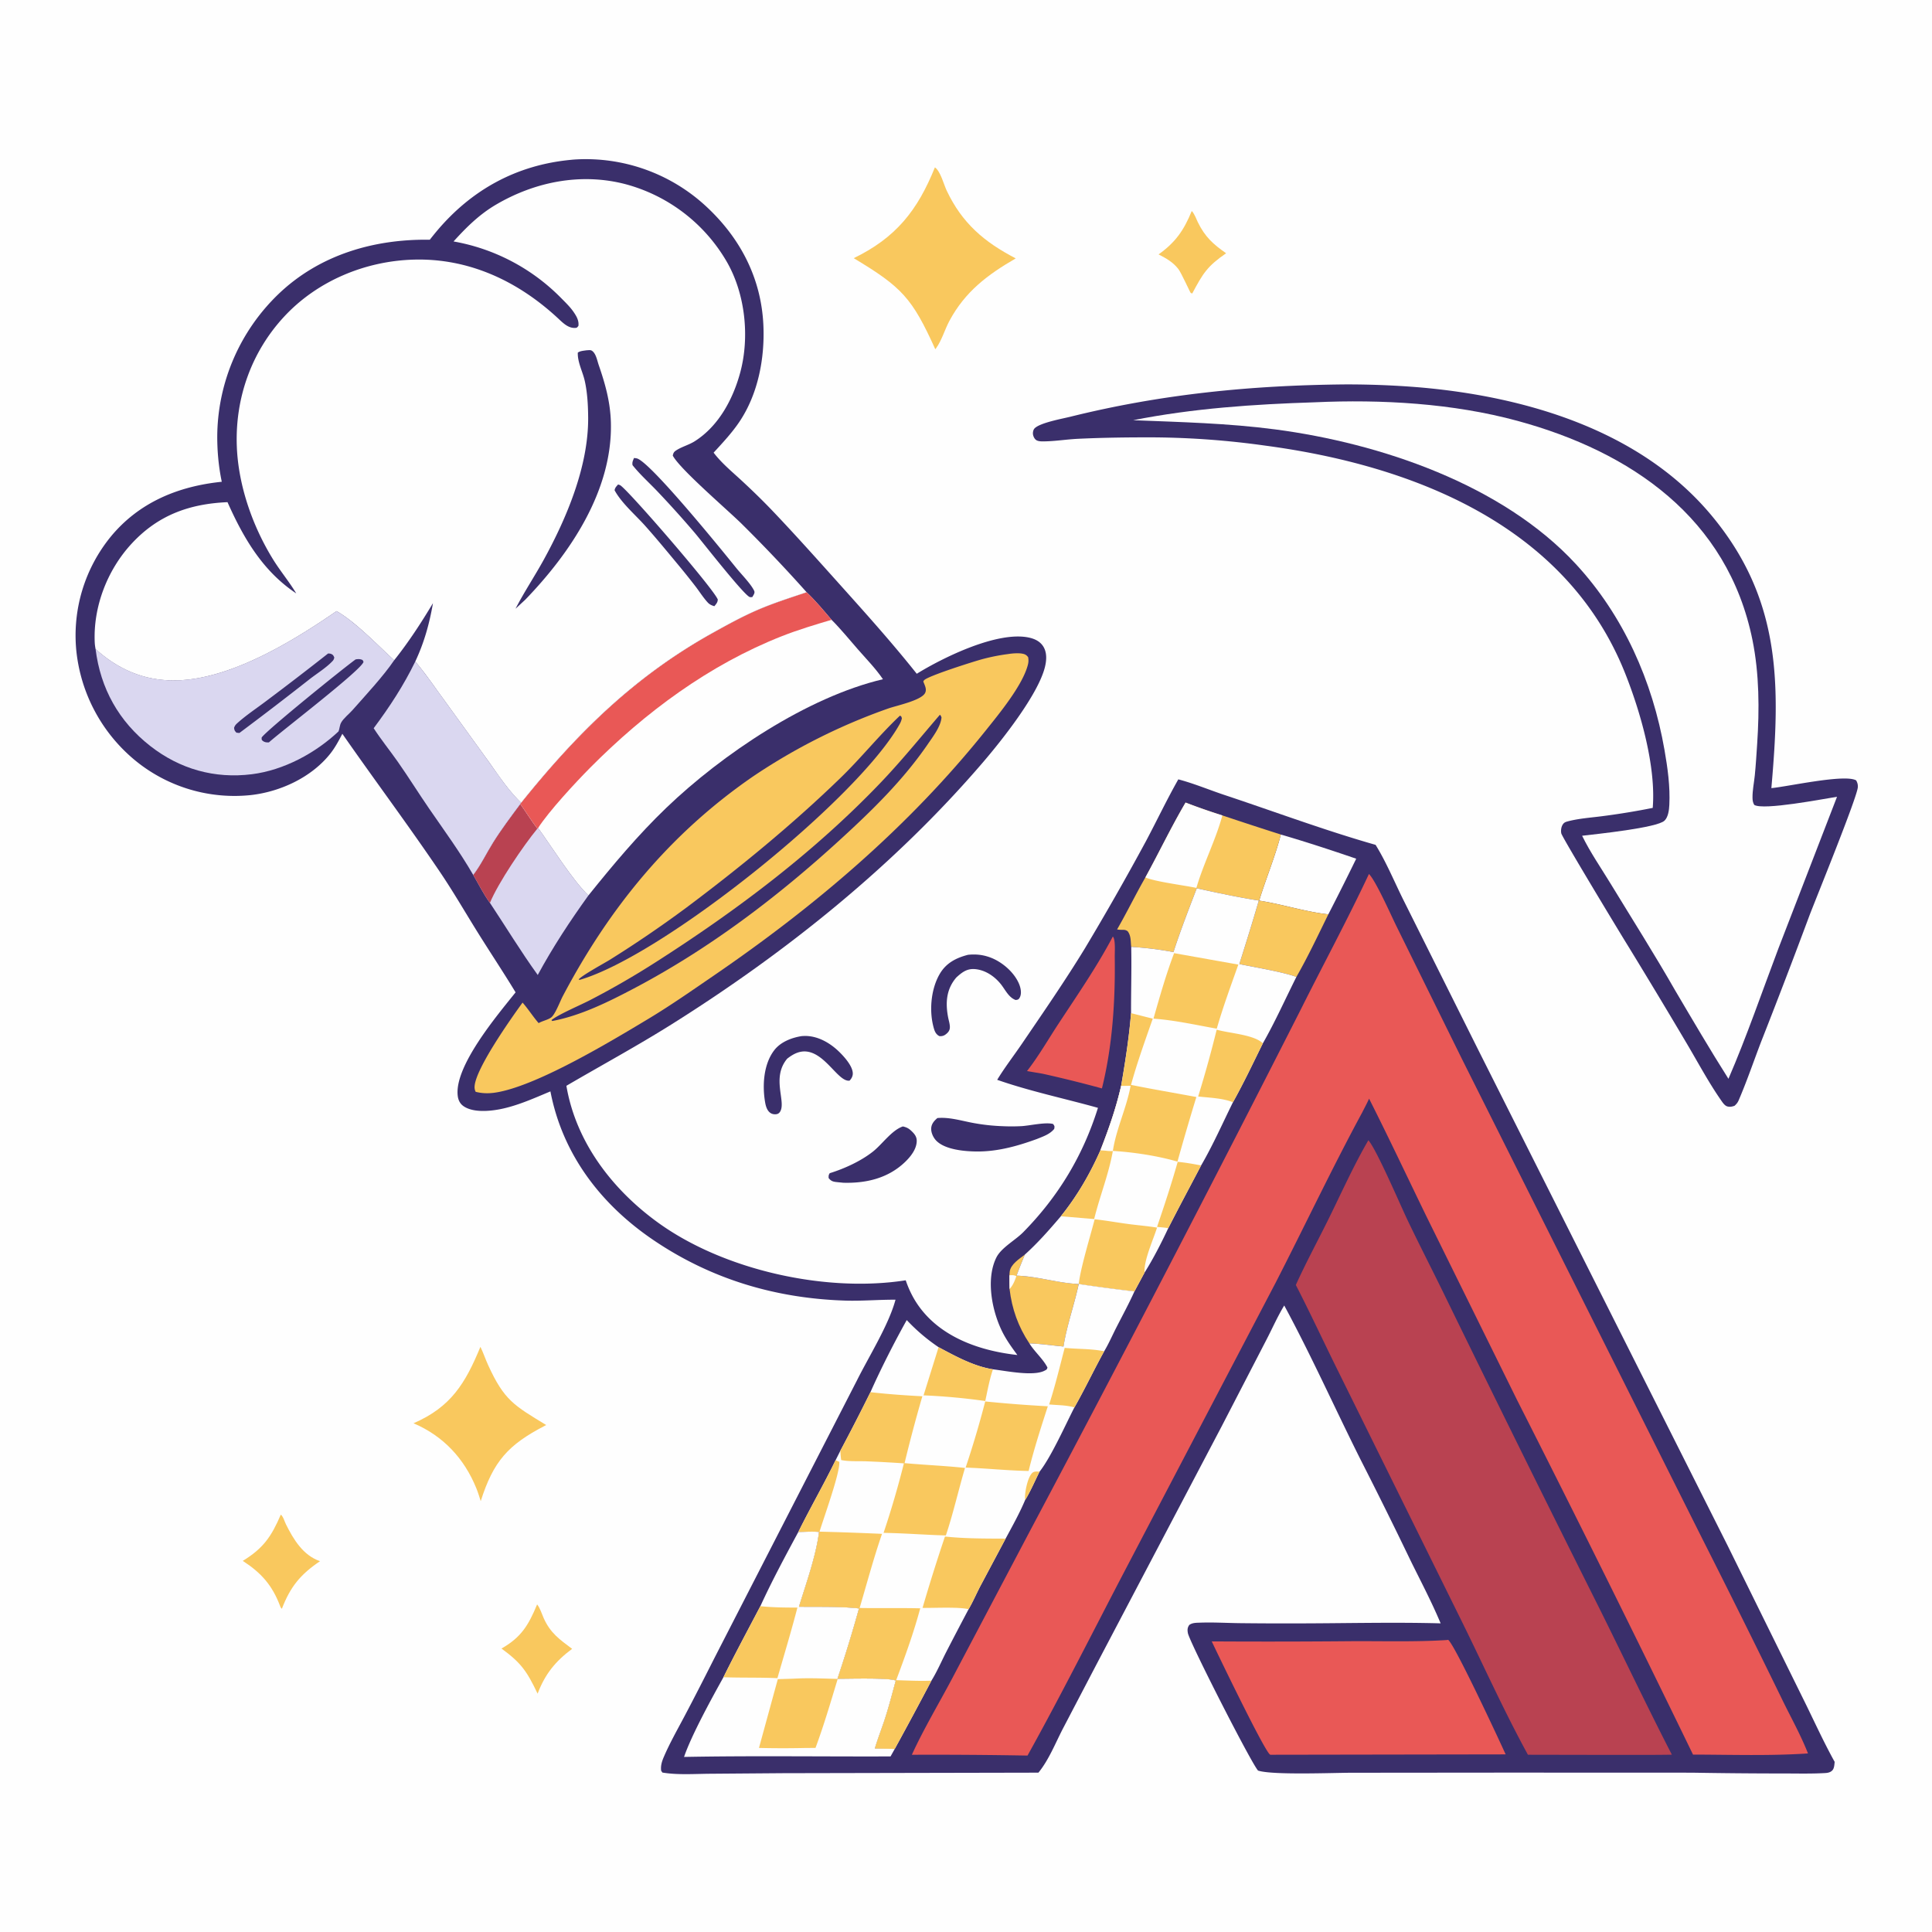 <svg xmlns="http://www.w3.org/2000/svg" style="display:block" viewBox="0 0 2048 2048"><path fill="#FEFEFE" d="M0 0h2048v2048H0z"/><path fill="#F9C85E" d="M1263.29 223.665c2.87 2.801 4.7 8.3 6.49 11.936 7.58 15.417 16.04 23.171 29.96 32.855-20.05 13.857-24.52 21.275-35.9 42.629-.56-.206-1.2-.262-1.67-.616-.6-.442-9.88-21.248-13.13-25.39-5.71-7.27-12.87-11.282-20.9-15.409 17.92-12.759 26.9-25.656 35.15-46.005"/><path fill="#3A2F6B" d="M957.121 1194.07c3.968.95 6.04 1.98 9.012 4.78 3.127 2.95 5.641 5.94 5.64 10.47-.001 8.82-6.658 17.04-12.759 22.81-17.971 17.01-41.161 22.34-65.256 21.62-2.517-.3-5.048-.46-7.565-.78-3.721-.46-5.494-1.27-7.827-4.23-.005-2.51-.115-3.02 1.19-5.11 15.609-4.84 32.876-12.72 45.742-22.85 9.883-7.78 19.986-22.77 31.823-26.71m-107.251-95.76a66 66 0 0 1 2.379-.13c13.751-.47 26.751 6.75 36.519 16.02 5.615 5.33 15.635 16.2 15.21 24.27-.144 2.72-1.546 5.17-3.409 7.05-11.628 1.65-24.852-27.88-44.836-30.75-7.675-1.1-14.268 2.19-20.261 6.69l-.995.76c-17.158 20.43-.634 45.89-7.684 56.43-.849 1.27-1.984 2.11-3.465 2.38-2.444.45-5.036-.01-7.047-1.55-3.161-2.41-4.461-6.76-5.129-10.48-3.206-17.88-1.902-40.9 9.689-55.85 6.764-8.73 18.508-13.23 29.029-14.84m176.28-86.18c8.37-.88 16.02-.05 23.93 2.95 12.25 4.65 24.87 15.46 30.09 27.73 1.82 4.29 3.18 10.55.66 14.87-1.21 2.07-2.14 2.12-4.25 2.35-7.33-2.69-10.86-10.72-15.48-16.57-6.69-8.46-16.56-15.21-27.54-16.16-7.88-.68-12.97 2.76-18.63 7.79l-1.09.98c-10.83 12.48-11.76 27.07-8.75 42.58.66 3.4 2.16 7.87 1.74 11.32-.28 2.37-1.53 4.12-3.27 5.64-2.47 2.16-4.504 3.01-7.818 2.71-3.246-1.69-4.644-4.33-5.662-7.71-5.424-18.01-3.468-41.95 6.114-58.27 6.816-11.61 17.396-16.98 29.956-20.21"/><path fill="#F9C85E" d="M569.365 1700.75c3.1 3.78 4.931 9.95 6.961 14.5 7.076 15.89 16.901 22.65 30.147 32.59-17.663 13.13-28.751 26.79-36.584 47.52-11.287-23.56-17.251-32.52-38.315-47.84 21.038-11.91 28.721-24.9 37.791-46.77m-271.709-95.18c2.592 1.97 3.956 7.22 5.442 10.22 7.961 16.03 18.195 33.04 36.167 39.13-20.762 13.95-31.523 27.15-40.468 50.46-1.457-1.59-1.115-.9-1.83-2.8-8.323-22.08-19.939-35.25-39.628-47.98 21.725-13.22 30.395-25.84 40.317-49.03"/><path fill="#3A2F6B" d="M993.66 1185.18c13.08-1.21 26.27 3.15 39.09 5.41a210 210 0 0 0 30.2 3.22 200 200 0 0 0 20.16-.07c8.97-.58 25.19-4.45 33.25-2.25 1.64 2.46 1.64 2.28 1.15 5.19-4.65 5.7-11.65 7.98-18.26 10.67-20.13 7.37-41.06 13.25-62.66 13.28-13.08.01-34.99-1.69-44.384-11.76-3.129-3.36-5.563-8.79-5.038-13.46.505-4.48 3.239-7.41 6.492-10.23"/><path fill="#F9C85E" d="M509.265 1427.69c3.032 6.22 5.264 12.98 8.146 19.3 17.118 37.53 27.551 42.83 61.607 63.62l-1.44.74c-39.224 20.33-54.596 37.84-67.992 79.92-1.391-4.51-2.796-9.06-4.568-13.44-12.825-31.75-35.144-55.69-66.69-69.1 39.764-17.2 55.009-42.42 70.937-81.04M991.037 177.411c6.02 4.226 9.363 18.033 12.533 24.731 16.35 34.486 39.75 54.43 73.15 71.76-29.95 17.381-53.62 35.158-70.3 66.222-4.85 9.052-8.135 20.722-14.061 28.896-.294.405-.599.802-.898 1.202-24.561-54.316-35.299-65.807-86.464-96.547 44.782-21.739 67.682-50.646 86.04-96.264"/><path fill="#3A2F6B" d="M1425.75 407.492a938 938 0 0 1 78.85 3.118c112.53 9.726 233.73 45.26 308.99 134.978 75.27 89.73 73.65 180.914 64.13 289.861 17.73-1.672 77.94-15.21 89.9-8.193 1.3 2.344 1.87 4.313 1.77 6.992-.36 10.095-44.23 117.782-51.08 135.664A7522 7522 0 0 1 1866.98 1104c-7.95 20.69-15.15 42.03-23.93 62.37-1.11 2.57-2.35 4-4.43 5.85-2.64.85-4.72 1.39-7.54.64-2.71-.72-4.81-3.83-6.33-6.01-13.28-18.98-24.53-40.09-36.32-60.04a8094 8094 0 0 0-63.36-105.26c-7.1-11.361-69.27-114.189-70.04-118.144-.61-3.104-.09-6.968 1.71-9.603 1.33-1.957 2.89-2.514 5.16-3.118 11.93-3.181 25.3-3.978 37.56-5.64a763 763 0 0 0 52.5-8.651c3.6-44.057-12.96-101.707-29.26-142.677-62.52-157.107-225.09-220.441-381.25-241.306a891 891 0 0 0-117.03-8.775c-27.21-.088-54.6.212-81.78 1.517-11.77.565-23.52 2.51-35.28 2.719-2.66.047-6.46.181-8.81-1.298-1.93-1.212-3.24-3.977-3.54-6.15-.28-2.015.24-4.875 1.73-6.376 5.97-5.994 29.38-10.184 38.12-12.352 96.63-23.971 191.56-33.259 290.89-34.204"/><path fill="#FEFEFE" d="M1393.63 426.448c70.9-3.233 146.44 1.034 215.14 19.724 119.92 32.618 222.72 102.797 248.92 232.268 7.28 36.005 7.4 73.68 4.98 110.184-.74 11.091-1.4 22.24-2.51 33.299-.79 7.886-2.54 15.856-2.42 23.806.05 2.926.39 4.995 1.84 7.528 10.02 5.911 72.63-6.309 87.74-8.638l-62.1 160.711c-17.29 45.69-33.65 93.57-53 138.25-19.62-30.94-37.98-62.33-56.59-93.86-21.82-38.19-45.49-75.494-68.37-113.064-10.1-16.583-21.65-33.283-30.16-50.724 14.76-1.761 79.47-8.356 87.37-16.034 4-3.89 4.82-11.445 5.08-16.673.98-19.452-1.8-39.219-5.14-58.345-12.71-72.887-43.43-142.226-93.91-196.895-78-84.468-207.48-128.15-318.63-142.782-50.16-6.602-100.23-7.751-150.68-9.774 63.62-12.577 127.76-16.912 192.44-18.981"/><path fill="#3A2F6B" d="M605.571 169.402a103 103 0 0 1 5.615-.437 187.7 187.7 0 0 1 136.38 48.924c36.915 33.811 59.446 76.701 61.663 127.097 1.528 34.741-5.59 72.343-25.134 101.682-7.982 11.982-17.928 22.57-27.631 33.156 8.476 11.174 19.906 20.536 30.176 30.055 11.275 10.452 22.207 21.071 32.81 32.211 24.781 26.032 48.59 52.762 72.583 79.506 27.319 30.453 54.302 60.564 79.771 92.623 28.128-17.349 85.166-45.282 118.536-38.444 6.19 1.268 12.02 3.923 15.51 9.408 4.2 6.592 3.58 14.985 1.74 22.235-7.44 29.29-45.68 77.432-65.64 100.715-93.675 109.227-208.199 201.177-329.769 277.547-36.599 22.99-74.503 43.5-111.782 65.32 10.172 59.85 48.72 109.89 96.842 144.81 69.772 50.63 178.112 74.65 262.857 61.36 3.952 11.52 9.179 21.67 16.768 31.26 24.274 30.66 64.144 43.81 101.584 47.94-5.4-7.35-10.78-14.71-15.03-22.81-11.58-22.09-18.83-57.08-7.26-80.47 5.17-10.47 20.14-18.39 28.49-26.88 37.2-37.8 63.42-81.24 79.23-131.85-35.43-9.92-72.08-17.57-106.81-29.7 7.93-13.06 17.47-25.38 26.08-38.03 22.51-33.06 45.45-66.27 66.33-100.38a2937 2937 0 0 0 65.21-114.442c11.58-21.764 22.2-44.239 34.38-65.654 16.54 4.342 32.91 11.235 49.2 16.649 53.1 17.652 106.09 37.452 159.91 52.781 11.79 18.993 20.77 41.229 30.9 61.25l78.59 157.396 263.79 524.4 79.78 161.79c11.15 22.42 21.43 45.34 33.58 67.24-.32 2.85-.37 6.67-2.37 8.9-1.98 2.21-4.78 2.77-7.6 2.94-14.89.89-30.09.44-45.02.46a5842 5842 0 0 1-96.39-.85l-194.64-.07-165.72.15c-19.98.02-84.37 2.68-99.5-2.3-7.48-8.35-72.71-136.42-74.37-145.75-.6-3.41-.56-5.7 1.48-8.61 3.25-2.43 7.45-2.29 11.36-2.44 13.53-.49 27.22.3 40.76.51a4101 4101 0 0 0 58.95.27c51.77.01 103.61-1.45 155.37-.05-9.43-22.59-20.92-44.32-31.72-66.26a5160 5160 0 0 0-53.49-107.98c-27.1-54.2-51.77-109.33-80.58-162.72-7.11 11.68-12.82 24.75-19.16 36.9l-47.04 90.97-132.79 252.55-35.71 68.3c-7.81 15.11-15.07 33.45-25.87 46.51l-270.582.56-77.724.6c-16.456.13-34.065 1.43-50.294-1.27l-1.334-1.98c-.632-5.32.778-9.78 2.868-14.65 6.346-14.79 14.361-28.84 21.872-43.04 10.868-20.54 21.425-41.3 31.91-62.04l151.163-294.47c12.58-25.1 32.794-57.4 40.235-83.63l.393-1.41c-17.88-.13-35.677 1.5-53.61.92-73.722-2.4-141.853-22.7-203.084-64.21-55.661-37.73-96.277-90.78-109.108-157.55-17.195 7.18-35.176 15.35-53.515 18.9-11.435 2.22-29.011 3.74-38.921-3.47-3.366-2.44-5.172-6.1-5.746-10.17-4.429-31.37 41.807-85.92 61.258-110.25-13.165-21.7-27.259-42.81-40.666-64.359-13.091-21.042-25.613-42.704-39.489-63.221-33.46-49.478-69.365-97.468-103.484-146.497-3.885 7.45-7.726 14.717-12.988 21.309-19.919 24.953-52.759 40.144-84.076 43.658a165.96 165.96 0 0 1-120.919-35.401 173.68 173.68 0 0 1-64.076-118.162 165.65 165.65 0 0 1 36.488-120.286c30.074-36.555 71.768-53.573 117.757-58.27-3.532-16.723-5.047-34.403-4.76-51.477a211.16 211.16 0 0 1 64.363-147.036c43.633-42.059 101.563-58.96 160.894-58.059a370 370 0 0 1 6.79-8.419c37.144-44.512 85.226-70.937 143.186-76.308"/><path fill="#F9C85E" d="M1070.01 1351.9c.07-1.25.14-2.49.3-3.74 1.02-8.08 10.22-13.66 16.09-18.26-3 7.42-6.14 14.81-8.78 22.35 22.21.64 43.86 7.98 65.88 8.86-4.72 22.28-12.59 43.66-16.16 66.24-12.01-1.05-24.12-2.95-36.16-3.29-11.81-17.66-18.55-36.68-21-57.69-.2-4.81-.12-9.65-.17-14.47"/><path fill="#FEFEFE" d="M1070.01 1351.9c3.03-.26 4.53-.45 7.36.93-1.78 5.07-3.47 9.52-7.19 13.54-.2-4.81-.12-9.65-.17-14.47m287.74-467.264c26.92 7.869 53.38 16.535 79.89 25.642a3057 3057 0 0 1-29.56 58.979c-24.96-2.798-48.67-10.756-73.31-14.542 7.22-23.516 16.79-46.211 22.98-70.079"/><path fill="#E95856" d="M1179.65 992.803c.19.258.42.491.58.772 2.3 4.214 1.38 15.805 1.45 21.025.65 46.2-2.4 94.21-13.59 139.16a1363 1363 0 0 0-62.71-15.54l-16.71-2.85c12.14-15.5 22.32-33.32 33.14-49.8 20.03-30.53 40.75-60.41 57.84-92.767"/><path fill="#DAD7F0" d="M551.546 852.247c6.14 8.596 11.72 17.748 18.127 26.123l.723-.672c14.12 19.478 37.009 56.041 53.366 71.499-19.609 27.259-37.75 54.793-53.733 84.333-17.832-24.7-33.825-51.042-50.672-76.448-6.665-8.864-12.066-20.011-17.735-29.618 8.046-10.404 14.137-23.312 21.167-34.535 8.823-14.086 18.869-27.338 28.757-40.682"/><path fill="#B94251" d="M551.546 852.247c6.14 8.596 11.72 17.748 18.127 26.123-15.005 18.189-41.712 57.665-50.316 78.712-6.665-8.864-12.066-20.011-17.735-29.618 8.046-10.404 14.137-23.312 21.167-34.535 8.823-14.086 18.869-27.338 28.757-40.682"/><path fill="#DAD7F0" d="M440.202 701.242c10.06 11.785 18.937 24.815 28.064 37.334l47.672 65.875c11.284 15.625 22.496 33.135 36.504 46.472l-.896 1.324c-9.888 13.344-19.934 26.596-28.757 40.682-7.03 11.223-13.121 24.131-21.167 34.535-13.958-24.229-30.871-47.263-46.712-70.296-11.331-16.475-21.876-33.474-33.362-49.841-8.339-11.883-17.528-23.194-25.43-35.374 16.901-22.66 31.705-45.246 44.084-70.711"/><path fill="#F9C85E" d="M1256.76 850.754a629 629 0 0 0 39.01 13.62 4005 4005 0 0 0 61.98 20.262c-6.19 23.868-15.76 46.563-22.98 70.079 24.64 3.786 48.35 11.744 73.31 14.542-10.92 22.139-21.57 44.943-33.87 66.333-13.85-5.24-44.81-10.33-60.44-13.63 7.06-22.416 14.08-44.756 20.6-67.339-22.03-3.476-43.98-8.148-65.74-13-8.6 22.398-17.3 44.796-24.72 67.619a357 357 0 0 0-44.77-5.49c-.7-5.772-.05-11.977-3.86-16.68-1.99-1.295-3.14-1.446-5.44-1.426-1.99.018-3.7-.033-5.68-.41 10.46-18.142 19.59-36.972 29.99-55.121 14.44-26.28 27.42-53.548 42.61-79.359"/><path fill="#FEFEFE" d="M1256.76 850.754a629 629 0 0 0 39.01 13.62c-7.1 26.129-19.93 50.721-27.56 76.831-13.14-2.758-43.75-6.58-54.06-11.092 14.44-26.28 27.42-53.548 42.61-79.359M846.258 1623.92c7.233-.08 14.786-.6 21.982-.03-3.324 26-13.616 54.22-21.284 79.31 20.971.32 42.805-.48 63.632 1.81a1454 1454 0 0 1-22.839 74.55c10.621.06 55.22-1.31 61.806 1.97-3.587 13.2-7.003 26.52-11.19 39.55-3.481 10.82-7.73 21.45-10.984 32.34l21.081.52-4.439 7.94c-72.951.27-145.989-.83-218.913.54 7.991-23.29 29.201-61.89 41.767-84.48 12.543-25.33 25.997-50.27 39.126-75.3 12.252-26.78 26.291-52.81 40.255-78.72"/><path fill="#F9C85E" d="M766.877 1777.94c12.543-25.33 25.997-50.27 39.126-75.3 13.037 1.38 26.179 1.44 39.277 1.48-6.505 25.13-14.019 49.86-21.18 74.8-19.077-.86-38.159-.28-57.223-.98m74.273 1.52c15.523-.89 31.325-.17 46.857.26-7.38 24.41-14.672 49.21-23.538 73.13l-12.025.1a1045 1045 0 0 1-47.908-.07l19.972-72.9z"/><path fill="#DAD7F0" d="M356.762 647.814c19.722 11.091 43.666 36.18 61.087 52.075-11.406 16.846-30.399 37.222-44.184 52.85-3.577 4.054-9.601 8.744-12.083 13.314-1.554 2.862-1.512 6.208-2.711 9.253-24.518 23.088-58.117 41.144-91.785 45.392-39.576 4.994-76.469-5.417-107.842-29.947-33.256-26.002-52.763-60.928-57.933-102.751 25.874 23.29 55.292 34.989 90.087 33.065 56.43-3.121 119.459-41.632 165.364-73.251"/><path fill="#3A2F6B" d="M347.812 692.716c.816.041 1.919.052 2.684.315 2.485.856 2.886 1.746 3.864 3.939-.295 1.479-.685 2.529-1.732 3.655-6.763 7.267-16.879 13.401-24.735 19.579a3818 3818 0 0 1-74.124 56.786l-3.14-.318c-1.917-2.104-2.076-2.318-2.497-5.122.733-2.241 1.687-3.413 3.395-4.955 9.452-8.534 20.633-15.871 30.807-23.585a3427 3427 0 0 0 65.478-50.294m29.206 6.258c2.269-.286 3.637-.526 5.89.119 1.889.54 1.6.867 2.433 2.447-1.382 8.094-87.423 73.78-100.325 85.46-2.521.022-4.525-.074-6.559-1.734-1.438-1.174-1.013-1.718-1.109-3.426 4.75-7.318 87.211-73.997 99.67-82.866"/><path fill="#E95856" d="m1533.51 1738.52 1.55-.24c6.59 4.02 55.18 108.54 61 121.43l-249.18.4c-.15-.03-.31-.05-.46-.11-5.45-2.35-56.73-109.06-61.92-120.05a9954 9954 0 0 0 149.51-.23c33-.15 66.58.87 99.5-1.2"/><path fill="#FEFEFE" d="M855.031 627.768c9.521 9.048 17.984 19.238 26.47 29.25 9.85 9.854 18.704 20.819 27.889 31.302 8.946 10.21 18.951 20.439 26.57 31.684-80.431 18.963-170.718 79.757-229.626 136.291-30.009 28.8-56.557 60.528-82.572 92.902-16.357-15.458-39.246-52.021-53.366-71.499l-.723.672c-6.407-8.375-11.987-17.527-18.127-26.123l.896-1.324c59.262-73.745 120.115-133.978 203.389-180.241 15.604-8.669 31.194-17.256 47.612-24.314 16.956-7.289 34.151-12.68 51.588-18.6"/><path fill="#E95856" d="M855.031 627.768c9.521 9.048 17.984 19.238 26.47 29.25-17.665 5.243-35.368 10.527-52.526 17.282-77.368 30.459-145.089 80.81-203.323 139.439-15.236 15.339-43.96 46.319-55.256 63.959l-.723.672c-6.407-8.375-11.987-17.527-18.127-26.123l.896-1.324c59.262-73.745 120.115-133.978 203.389-180.241 15.604-8.669 31.194-17.256 47.612-24.314 16.956-7.289 34.151-12.68 51.588-18.6"/><path fill="#FEFEFE" d="M1268.63 941.621c21.76 4.852 43.71 9.524 65.74 13-6.52 22.583-13.54 44.923-20.6 67.339 15.63 3.3 46.59 8.39 60.44 13.63-11.75 23.45-22.54 47.62-35.53 70.4-10.32 20.85-20.33 42.12-31.68 62.42-10.97 22.22-21.3 45.64-33.76 67.03-11.65 22.14-23.51 44.21-34.84 66.51-7.48 15.94-15.76 32.16-25.13 47.08l-10.72 19.93a1759 1759 0 0 1-59.05-7.85c-22.02-.88-43.67-8.22-65.88-8.86 2.64-7.54 5.78-14.93 8.78-22.35 13.99-12.6 25.97-26.32 38.17-40.63 17.28-21.46 30.84-44.88 41.96-70.01 8.77-22.48 16.55-44.57 21.91-68.14 4.44-25.87 8.36-50.98 10.53-77.15-.09-23.43.67-46.75.17-70.22 14.85.86 30.15 2.74 44.77 5.49 7.42-22.823 16.12-45.221 24.72-67.619"/><path fill="#F9C85E" d="M1248.41 1231.6c8.39.77 16.57 2.23 24.83 3.84-11.65 22.14-23.51 44.21-34.84 66.51-3.89-.75-7.93-.98-11.88-1.37 7.78-22.87 15.33-45.72 21.89-68.98m-81.88-12.34c4.41.45 8.71.91 13.15.78-4.24 24.28-13.93 48.15-19.82 72.21l-35.29-2.98c17.28-21.46 30.84-44.88 41.96-70.01m123.21-127.76c13.44 3.88 39.67 5.2 48.94 14.49-10.32 20.85-20.33 42.12-31.68 62.42-11.18-4.42-25.01-4.74-36.9-6.09a1251 1251 0 0 0 19.64-70.82m-129.34 200.99c11.91 1.25 23.75 3.43 35.63 5.01 10.15 1.35 20.37 2.14 30.48 3.82-3.95 12.7-14.19 34.9-13.24 47.71l-10.72 19.93a1759 1759 0 0 1-59.05-7.85c1.92-17.15 12.2-50.41 16.9-68.62m84.21-282.11 68.07 12.12c-7.93 22.45-16.3 45.06-22.86 67.95-22.06-3.94-44.78-9.06-67.1-10.63 6.64-23.22 13.32-46.86 21.89-69.44"/><path fill="#F9C85E" d="M1198.97 1073.97c7.67 1.94 15.33 3.97 23.02 5.81-8.11 23.21-16.55 46.54-23.07 70.24 23.03 4.68 46.19 8.53 69.28 12.87a2752 2752 0 0 0-20.04 68.48c-20.62-6.09-47.09-10.09-68.48-11.33-4.44.13-8.74-.33-13.15-.78 8.77-22.48 16.55-44.57 21.91-68.14 4.44-25.87 8.36-50.98 10.53-77.15"/><path fill="#FEFEFE" d="m1188.44 1151.12 10.04-.16c-4.19 23.4-15.29 45.7-18.8 69.08-4.44.13-8.74-.33-13.15-.78 8.77-22.48 16.55-44.57 21.91-68.14m-44.94 209.99a1759 1759 0 0 0 59.05 7.85c-5.84 13.01-12.7 25.55-19.18 38.25-4.24 8.31-8.08 17.19-12.88 25.18-10.89 19.67-20.47 40.07-31.61 59.58-9.67 18.89-24.55 52.27-36.85 68.01-5.05 9.8-9.55 20.85-15.36 30.14-5.89 13.98-13.47 27.54-20.67 40.89l-26.64 50.03c-4.26 8.14-7.98 16.9-12.61 24.8a4245 4245 0 0 0-23.9 45.71c-5.049 9.93-9.653 20.62-15.513 30.04a4603 4603 0 0 1-38.875 72.35l-21.081-.52c3.254-10.89 7.503-21.52 10.984-32.34 4.187-13.03 7.603-26.35 11.19-39.55-6.586-3.28-51.185-1.91-61.806-1.97a1454 1454 0 0 0 22.839-74.55c-20.827-2.29-42.661-1.49-63.632-1.81 7.668-25.09 17.96-53.31 21.284-79.31-7.196-.57-14.749-.05-21.982.03 12.702-25.61 27.001-50.41 39.511-76.06l5.025-9.98a2304 2304 0 0 0 31.905-62.11c10.863-24.47 25.387-53.04 38.486-76.44 10.372 11.02 21.236 20.26 33.755 28.75 18.05 9.65 37.21 20.22 57.64 23.47 13.58 1.57 43.05 7.78 54.96 1.31 1.93-1.04 2.22-1.06 2.81-3.23-4.69-9.18-13.58-16.59-19.17-25.57 12.04.34 24.15 2.24 36.16 3.29 3.57-22.58 11.44-43.96 16.16-66.24"/><path fill="#F9C85E" d="M1086.67 1590.12c-.86-6.66 2.41-23.53 7.37-28.58 2.21-2.24 5.11-1.54 7.99-1.56-5.05 9.8-9.55 20.85-15.36 30.14m41.94-161.31c13.82 1.36 28.31.82 41.88 3.58-10.89 19.67-20.47 40.07-31.61 59.58-7.86-2.56-18.43-2.4-26.73-3.2 6.38-19.69 11.22-39.94 16.46-59.96m-133.67-.73c18.05 9.65 37.21 20.22 57.64 23.47-3.69 10.86-5.75 22.39-8.16 33.59a666 666 0 0 0-65.413-6.01zm6.76 200.71c21.36 2.26 42.84 2.13 64.3 2.22l-26.64 50.03c-4.26 8.14-7.98 16.9-12.61 24.8-10.15-2.65-37.057-1.19-48.82-1.4a1921 1921 0 0 1 23.77-75.65m42.68-143.2a1407 1407 0 0 0 66.36 5.12c-7.29 22.6-14.75 45.5-20.35 68.58-22.24-.38-44.53-2.82-66.79-3.59a1033 1033 0 0 0 20.78-70.11m-121.681-9.82c18.396 2.09 36.554 3.37 55.031 4.35a1594 1594 0 0 0-18.846 70.86c21.318 1.96 42.806 2.78 64.066 5.09-6.98 23.68-12.48 48.21-20.29 71.56-22.005-.59-44.048-2.4-66.038-2.72a985 985 0 0 0 21.551-73.69 1320 1320 0 0 0-39.823-2.16c-8.585-.31-18.341.36-26.657-1.35-.454-3.29-.741-6.51-.899-9.83a2304 2304 0 0 0 31.905-62.11m-36.93 72.09 3.911 1.73c1.221 10.68-16.653 59.73-20.91 74.01a3268 3268 0 0 1 66.204 2.36c-8.907 25.85-15.98 52.36-23.731 78.58 21.394.33 42.855-.16 64.231.35-6.846 25.66-16.136 51.28-25.484 76.16 12.434.39 24.91 1.05 37.347.54a4603 4603 0 0 1-38.875 72.35l-21.081-.52c3.254-10.89 7.503-21.52 10.984-32.34 4.187-13.03 7.603-26.35 11.19-39.55-6.586-3.28-51.185-1.91-61.806-1.97a1454 1454 0 0 0 22.839-74.55c-20.827-2.29-42.661-1.49-63.632-1.81 7.668-25.09 17.96-53.31 21.284-79.31-7.196-.57-14.749-.05-21.982.03 12.702-25.61 27.001-50.41 39.511-76.06m182.691-854.517c4.36-.716 10.74-1.226 15.08-.468 2.95.515 4.64 1.435 6.36 3.837.5 2.919.43 5.149-.31 8.037-5.59 21.709-30.29 51.649-44.66 69.606-81.798 102.162-180.537 186.015-288.15 259.705-22.817 15.63-45.562 31.56-69.262 45.82-40.343 24.27-114.571 68.86-158.334 77.59-8.633 1.72-16.334 2.06-24.975-.1-.592-1.41-.76-1.61-1.032-3.3-2.695-16.74 40.362-76.98 50.766-91.29 6.06 6.9 10.975 14.78 17.03 21.76 4.092-2.38 9.442-3.31 13.151-5.9 4.32-3.02 9.579-17.23 12.384-22.55 49.344-93.58 113.096-171.649 200.496-232.182a629.6 629.6 0 0 1 144.643-72.9c8.39-2.985 34.976-8.453 38.991-16.421 1.86-3.693-.019-7.385-1.396-10.867l-.538-1.33c.301-.445.546-.932.902-1.333 4.016-4.529 53.644-20.219 62.194-22.452a208.5 208.5 0 0 1 26.66-5.262"/><path fill="#3A2F6B" d="M954.003 758.604c1.822.99 1.417.994 2.008 2.837-.512 2.282-1.113 3.933-2.259 5.996-44.297 79.707-250.802 245.633-339.194 271.233l-1.164-.34c2.553-3.87 27.16-17.29 33.264-21.05a1244 1244 0 0 0 79.987-54.467c57.086-42.702 113.174-88.627 164.394-138.272 21.839-21.168 40.912-45.072 62.964-65.937"/><path fill="#3A2F6B" d="M996.353 757.649c.888.825 1.172 1.641 1.683 2.723-.557 9.345-9.057 20.468-14.192 27.983-26.371 38.587-59.365 70.717-93.678 102.085-66.519 60.81-138.333 115.28-218.262 157.4-27.03 14.24-56.285 28.78-86.474 34.47l-.875-.95c7.748-6.25 31.06-16.03 41.227-21.35a873 873 0 0 0 69.533-40.2c85.507-54.666 167.073-115.962 237.503-189.435 22.434-23.404 42.461-48.2 63.535-72.726"/><path fill="#B94251" d="M1450.52 1208.72c8.61 9.55 33.74 68.33 41.52 84.62 12.29 25.76 25.41 51.19 37.94 76.85a35250 35250 0 0 0 164.86 333.58c25.88 52.03 50.82 104.61 77.41 156.27-25.57.39-51.18.15-76.75.2l-75.84-.14c-24.93-45.5-46.42-93.32-69.37-139.88L1418.7 1453.9c-15.17-30.54-29.44-61.43-45.07-91.76 10.87-24.03 23.63-47.48 35.29-71.18 13.52-27.48 26.19-55.75 41.6-82.24"/><path fill="#E95856" d="M1451.14 926.46c7.37 7.25 23.8 44.609 29.42 55.886l69.59 141.084 254.09 507.16a13228 13228 0 0 1 83.8 168.64c9.42 19.66 20.58 39.21 28.5 59.49-40.36 2.72-81.41 1.3-121.87 1.22a24170 24170 0 0 0-186.52-375.88l-95.54-193.57c-20.44-41.96-40.27-84.2-61.33-125.87-2.22 4.99-4.87 9.85-7.33 14.72-32.13 59.36-60.97 120.48-91.79 180.52l-157.55 300.85c-34.97 66.75-68.81 134.4-105.4 200.27a5541 5541 0 0 0-122.613-.85c12.587-27.49 28.573-54.17 42.763-80.94l83.33-157.98a34039 34039 0 0 0 286.06-550.85c24.02-48.04 49.56-95.252 72.39-143.9"/><path fill="#FEFEFE" d="M480.786 255.941c13.585-15.016 27.311-28.612 44.894-38.953 41.586-24.458 90.446-34.06 137.548-21.711a177.03 177.03 0 0 1 106.898 81.676c19.864 34.043 24.772 80.118 14.527 117.985-7.639 28.237-22.871 56.71-48.142 72.764-6.311 4.01-14.11 5.913-20.057 9.947-2.244 1.523-2.74 2.784-3.279 5.328 7.804 14.66 58.337 57.72 73.445 72.715a1603 1603 0 0 1 68.411 72.076c-17.437 5.92-34.632 11.311-51.588 18.6-16.418 7.058-32.008 15.645-47.612 24.314-83.274 46.263-144.127 106.496-203.389 180.241-14.008-13.337-25.22-30.847-36.504-46.472l-47.672-65.875c-9.127-12.519-18.004-25.549-28.064-37.334 9.416-20.033 15.019-40.116 18.755-61.862-12.712 21.171-25.706 41.163-41.108 60.509-17.421-15.895-41.365-40.984-61.087-52.075-45.905 31.619-108.934 70.13-165.364 73.251-34.795 1.924-64.213-9.775-90.087-33.065-.453-2.364-.789-4.731-.895-7.138-1.662-37.805 13.349-76.52 38.771-104.184 28.048-30.524 61.332-42.58 101.977-44.355 16.965 38.057 37.285 73.04 72.855 96.714-7.392-12.356-16.843-23.58-24.463-35.891-21.787-35.198-36.906-78.358-38.51-119.765-1.981-51.123 15.375-100.298 50.281-137.861 35.2-37.881 86.051-58.922 137.426-60.308 59.238-1.599 111.507 23.48 153.898 63.279 4.81 4.516 10.454 9.814 17.633 9.088 1.663-.168 1.853-.973 2.871-2.143.701-5.622-2.103-10.348-5.196-14.838-3.812-5.532-9.104-10.511-13.804-15.322a211.56 211.56 0 0 0-113.369-59.335"/><path fill="#3A2F6B" d="M655.152 513.583c.964.263 1.095.267 2.137.725 6.669 2.934 98.326 108.603 103.584 121.134-.079 3.187-1.732 4.806-3.628 7.16-2.818-.847-5.03-1.78-7.048-3.971-4.594-4.986-8.49-11.169-12.601-16.585a820 820 0 0 0-19.674-24.524c-11.135-13.422-22.29-26.976-33.89-39.995-10.436-11.713-25.128-24.138-32.541-37.824.501-2.887 1.805-3.9 3.661-6.12m16.893-28.075c1.263.134 1.711.147 2.848.368 13.748 2.678 92.791 100.372 105.673 116.333 5.15 6.38 15.692 17.042 18.921 24.161 1.038 2.287-.923 4.518-1.959 6.509-.959.1-1.503.201-2.51.086-5.264-.6-50.794-58.956-58.44-67.989a1084 1084 0 0 0-40.079-44.498c-8.629-9.051-18.24-17.629-25.995-27.408-.515-3.202.392-4.576 1.541-7.562m-50.333-114.18c3.258-.112 4.834-.848 7.256 1.787 3.11 3.383 4.249 9.634 5.725 13.923 7.103 20.637 12.428 39.714 12.887 61.774 1.484 71.256-42.899 137.342-90.742 186.86l-10.354 9.605c9.206-17.858 20.451-34.675 30.111-52.297 24.386-44.487 47.234-99.025 46.869-150.369-.091-12.769-.799-26.386-3.606-38.885-2.19-9.752-7.791-19.898-7.361-29.941 2.531-1.834 6.191-1.955 9.215-2.457"/></svg>